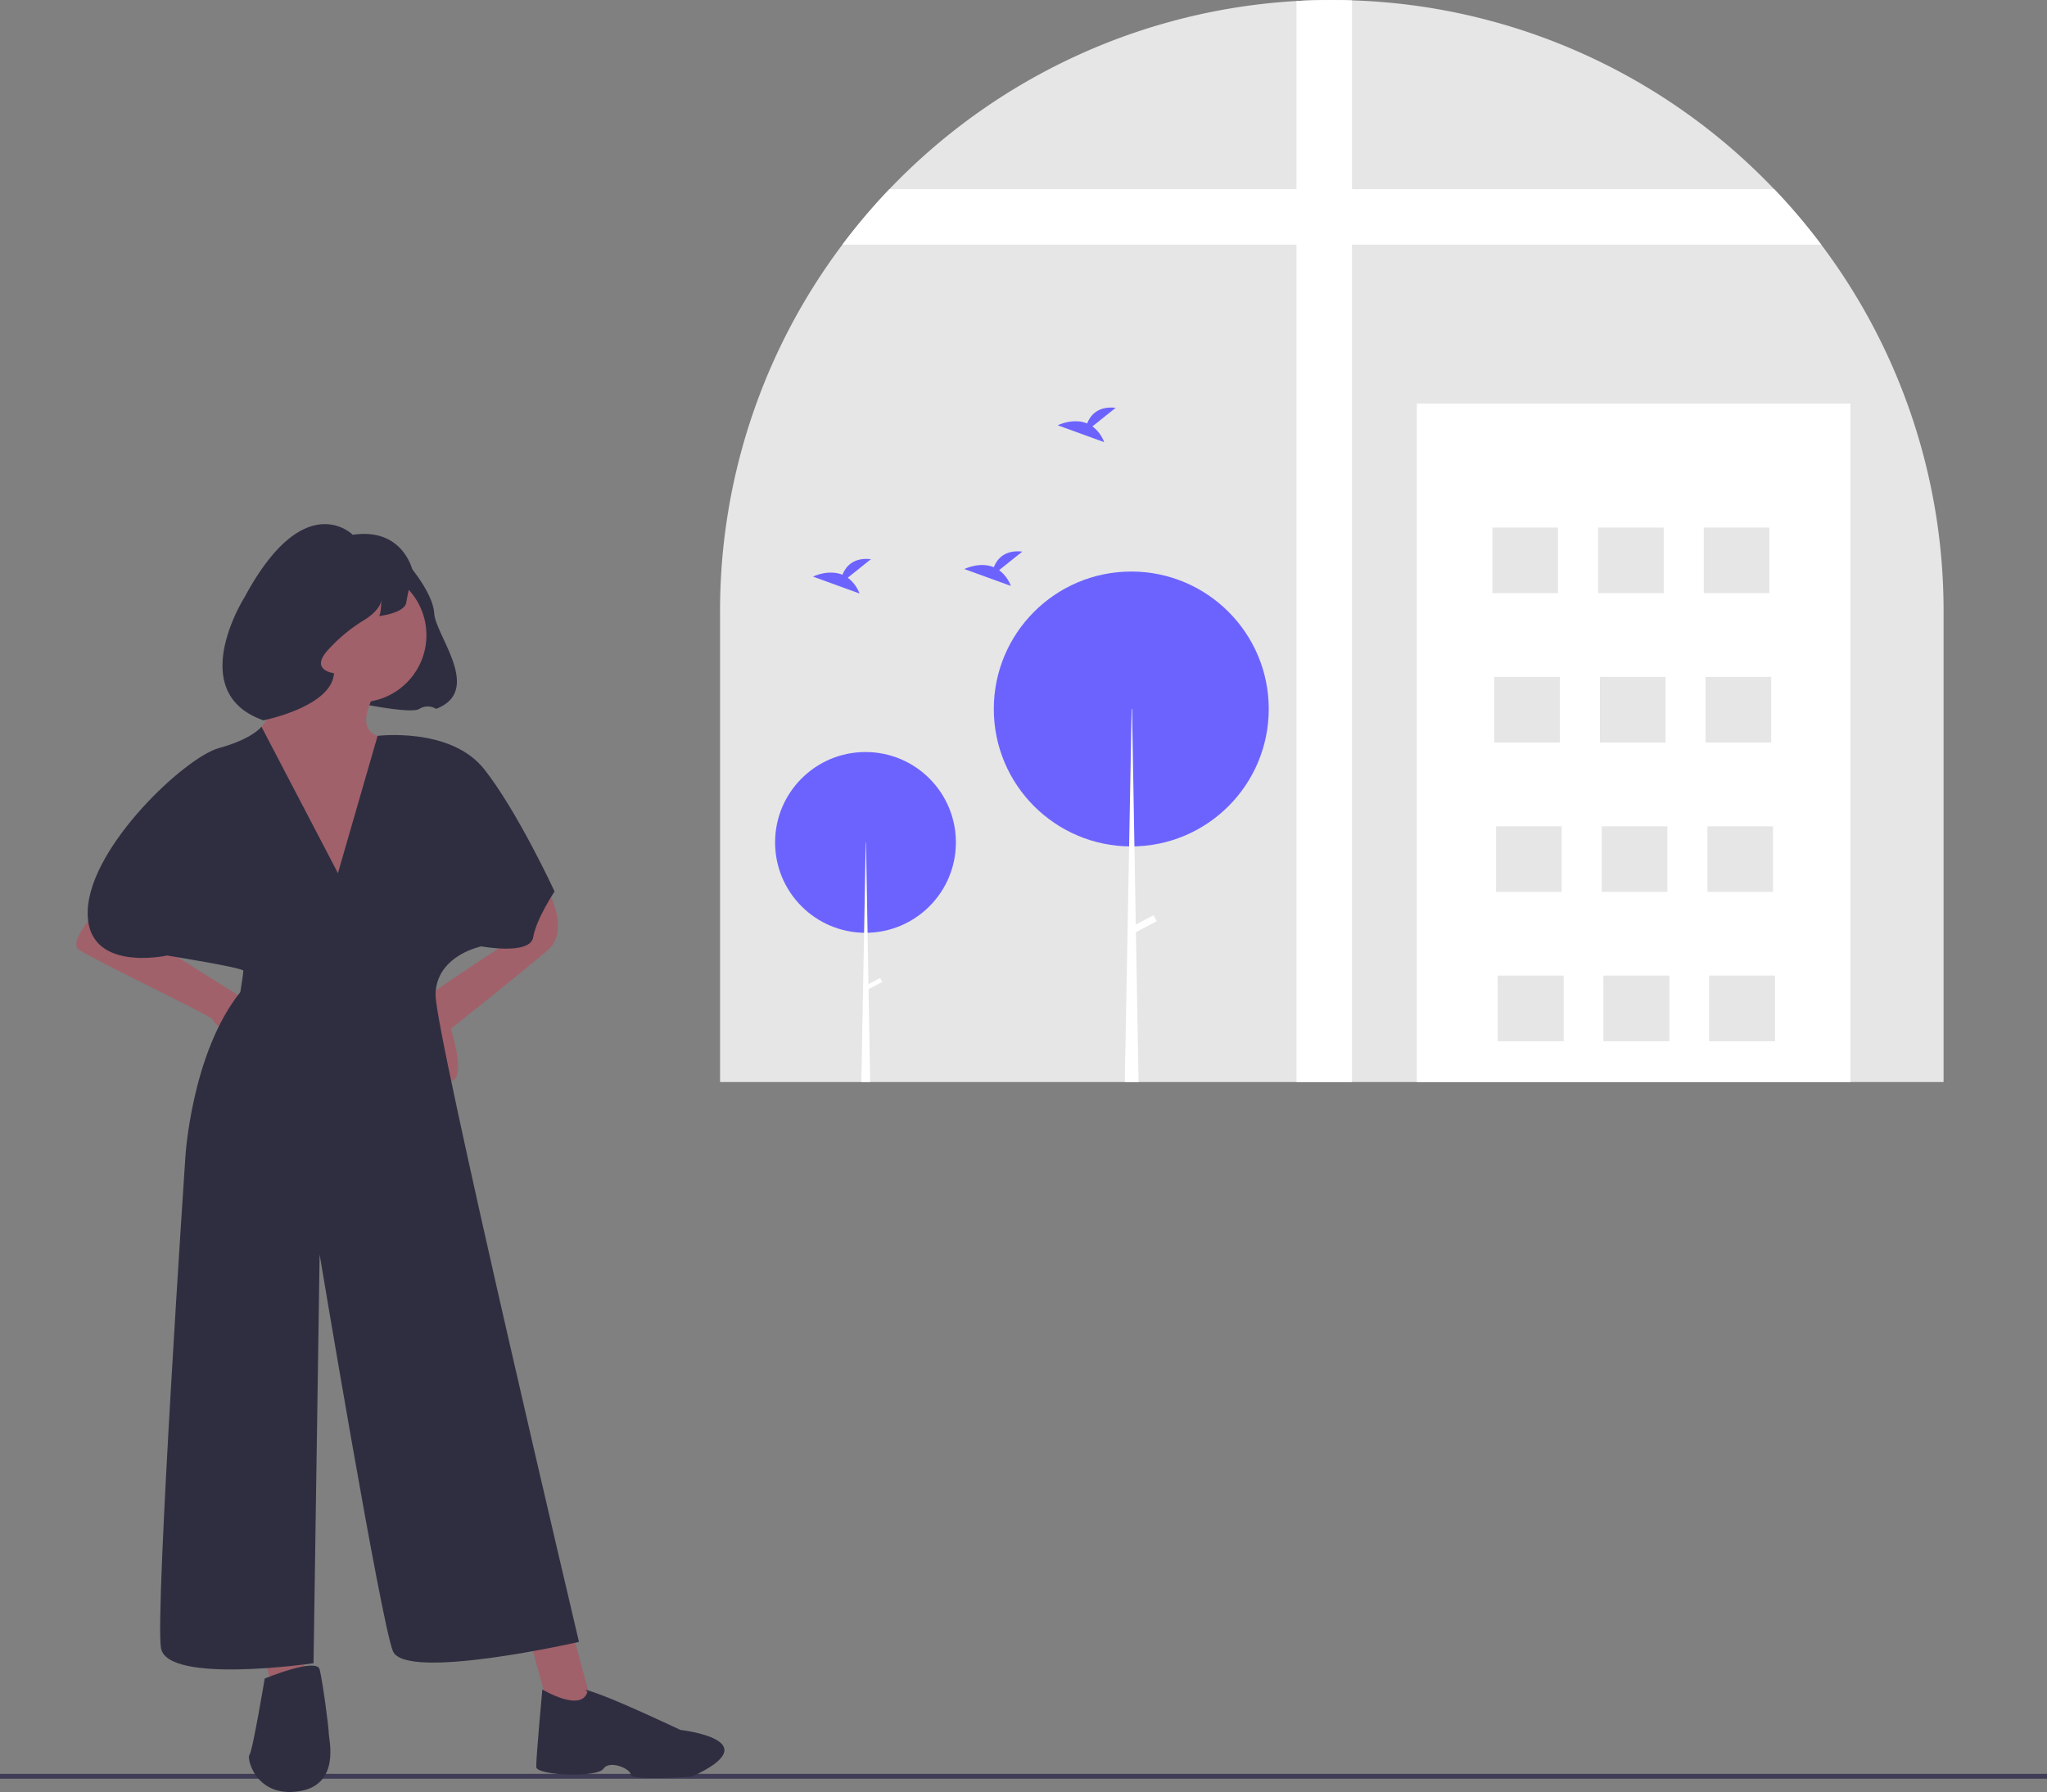 <svg id="eff45866-e19f-4ee8-a102-cbde9b03ed91"
     data-name="Layer 1"
     xmlns="http://www.w3.org/2000/svg"
     width="840.5"
     height="735.953"
     viewBox="0 0 840.5 735.953"
>
  <rect x="0" y="0" width="840.5" height="735.953" fill="#808080" stroke="none"/>
  <rect y="728.492"
        width="840.5"
        height="2"
        fill="#3f3d56"
  />
  <path d="M977.787,333.217v193.18h-502.38v-193.18a249.991,249.991,0,0,1,50.23-150.72,251.155,251.155,0,0,1,186.46-100.06q7.185-.42,14.5-.41c2.77,0,5.54.04,8.28.14a250.354,250.354,0,0,1,169.33,73.43c1.36,1.36,2.69,2.73,4.03,4.11a253.053,253.053,0,0,1,19.32,22.79A250.056,250.056,0,0,1,977.787,333.217Z"
        transform="translate(-179.75 -82.024)"
        fill="#e6e6e6"
  />
  <path d="M734.881,82.169v444.226H712.092V82.438q7.194-.419,14.502-.414C729.37,82.024,732.136,82.065,734.881,82.169Z"
        transform="translate(-179.75 -82.024)"
        fill="#fff"
  />
  <path d="M927.555,182.499H525.632a251.944,251.944,0,0,1,19.318-22.788H908.237A251.944,251.944,0,0,1,927.555,182.499Z"
        transform="translate(-179.75 -82.024)"
        fill="#fff"
  />
  <rect x="581.747"
        y="165.733"
        width="178.05"
        height="278.64"
        fill="#fff"
  />
  <rect x="612.793"
        y="216.656"
        width="26.932"
        height="26.932"
        fill="#e6e6e6"
  />
  <rect x="656.184"
        y="216.656"
        width="26.932"
        height="26.932"
        fill="#e6e6e6"
  />
  <rect x="699.574"
        y="216.656"
        width="26.932"
        height="26.932"
        fill="#e6e6e6"
  />
  <rect x="613.541"
        y="278.001"
        width="26.932"
        height="26.932"
        fill="#e6e6e6"
  />
  <rect x="656.932"
        y="278.001"
        width="26.932"
        height="26.932"
        fill="#e6e6e6"
  />
  <rect x="700.322"
        y="278.001"
        width="26.932"
        height="26.932"
        fill="#e6e6e6"
  />
  <rect x="614.289"
        y="339.347"
        width="26.932"
        height="26.932"
        fill="#e6e6e6"
  />
  <rect x="657.68"
        y="339.347"
        width="26.932"
        height="26.932"
        fill="#e6e6e6"
  />
  <rect x="701.071"
        y="339.347"
        width="26.932"
        height="26.932"
        fill="#e6e6e6"
  />
  <rect x="615.037"
        y="400.692"
        width="26.932"
        height="26.932"
        fill="#e6e6e6"
  />
  <rect x="658.428"
        y="400.692"
        width="26.932"
        height="26.932"
        fill="#e6e6e6"
  />
  <rect x="701.819"
        y="400.692"
        width="26.932"
        height="26.932"
        fill="#e6e6e6"
  />
  <rect x="615.037"
        y="400.692"
        width="26.932"
        height="26.932"
        fill="#e6e6e6"
  />
  <rect x="658.428"
        y="400.692"
        width="26.932"
        height="26.932"
        fill="#e6e6e6"
  />
  <rect x="701.819"
        y="400.692"
        width="26.932"
        height="26.932"
        fill="#e6e6e6"
  />
  <circle cx="355.372"
          cy="345.962"
          r="37.119"
          fill="#6c63ff"
  />
  <polygon points="357.287 444.373 353.667 444.373 354.797 383.073 355.477 345.963 355.577 345.963 356.227 383.073 356.587 404.183 356.627 406.233 357.287 444.373"
           fill="#fff"
  />
  <rect x="537.569"
        y="482.644"
        width="1.836"
        height="6.934"
        transform="translate(538.018 -298.857) rotate(62.234)"
        fill="#fff"
  />
  <circle cx="464.502"
          cy="291.166"
          r="56.446"
          fill="#6c63ff"
  />
  <polygon points="467.487 444.373 461.837 444.373 463.007 380.763 463.617 347.603 464.657 291.163 464.817 291.163 465.797 347.593 466.357 379.703 466.417 382.823 467.487 444.373"
           fill="#fff"
  />
  <rect x="647.973"
        y="456.309"
        width="2.791"
        height="10.545"
        transform="translate(575.538 -410.074) rotate(62.234)"
        fill="#fff"
  />
  <path d="M527.829,319.29l9.536-7.627c-7.408-.817-10.451,3.223-11.697,6.42-5.787-2.403-12.087.746-12.087.746l19.079,6.926A14.437,14.437,0,0,0,527.829,319.29Z"
        transform="translate(-179.75 -82.024)"
        fill="#6c63ff"
  />
  <path d="M628.304,257.14l9.536-7.627c-7.408-.817-10.451,3.223-11.697,6.42-5.787-2.403-12.087.746-12.087.746l19.079,6.926A14.437,14.437,0,0,0,628.304,257.14Z"
        transform="translate(-179.75 -82.024)"
        fill="#6c63ff"
  />
  <path d="M589.979,316.183l9.536-7.627c-7.408-.817-10.451,3.223-11.697,6.42-5.787-2.403-12.087.746-12.087.746l19.079,6.926A14.437,14.437,0,0,0,589.979,316.183Z"
        transform="translate(-179.75 -82.024)"
        fill="#6c63ff"
  />
  <path d="M325.545,370.514s22.962,4.917,26.39,2.632a6.45,6.45,0,0,1,6.856,0c19.426-7.428-.178-30.079-.749-39.221s-11.998-21.712-11.998-21.712Z"
        transform="translate(-179.75 -82.024)"
        fill="#2f2e41"
  />
  <path d="M304.726,349.151c0,12.528-25.057,40.091-25.057,40.091l47.608,73.918s18.793-75.171,7.517-78.929,1.253-21.298,1.253-21.298Z"
        transform="translate(-179.75 -82.024)"
        fill="#a0616a"
  />
  <path d="M249.601,473.183l33.827,21.298-8.77,13.781s-7.517-6.264-7.517-7.517-50.114-25.057-55.125-28.815,11.276-20.046,11.276-20.046Z"
        transform="translate(-179.75 -82.024)"
        fill="#a0616a"
  />
  <path d="M384.462,471.513s-33.381,21.715-34.633,24.22,8.77,31.321,15.177,30.22-.143-21.45-.143-21.45,30.068-23.804,40.091-32.574-2.506-28.815-2.506-28.815Z"
        transform="translate(-179.75 -82.024)"
        fill="#a0616a"
  />
  <polygon points="217.932 674.792 225.493 702.224 243.47 701.475 234.218 667.276 217.932 674.792"
           fill="#a0616a"
  />
  <polygon points="106.183 669.291 112.447 696.853 124.976 696.853 124.976 669.291 106.183 669.291"
           fill="#a0616a"
  />
  <circle cx="147.527"
          cy="260.863"
          r="27.563"
          fill="#a0616a"
  />
  <path d="M287.103,380.473s-3.676,5.011-17.457,8.769-52.62,40.091-53.872,66.401,32.574,18.793,32.574,18.793,31.321,5.011,31.321,6.264-1.253,8.77-1.253,8.77c-20.046,25.057-22.551,67.654-22.551,67.654s-12.528,186.674-10.023,201.708,62.642,6.264,62.642,6.264L310.99,597.214S336.047,747.556,341.058,760.084s76.424-3.759,76.424-3.759-58.884-249.316-58.884-265.603,18.793-20.046,18.793-20.046,20.045,3.759,21.298-3.759,8.77-18.793,8.77-18.793-15.034-32.574-28.815-50.114S334.794,384.231,334.794,384.231l-16.287,56.378Z"
        transform="translate(-179.75 -82.024)"
        fill="#2f2e41"
  />
  <path d="M402.434,775.841s-2.584,27.877-2.506,31.838c.07,3.535,25.07,4.508,27.576.749s11.276,0,11.276,2.506,25.057.736,25.057.736c32.574-15.034-4.662-19.182-4.662-19.182s-22.187-10.474-32.209-14.232-5.992-1.498-5.992-1.498C418.467,785.527,402.434,775.841,402.434,775.841Z"
        transform="translate(-179.75 -82.024)"
        fill="#2f2e41"
  />
  <path d="M282.175,802.681c-1.253,1.253,2.506,17.54,20.046,15.034s12.528-21.298,12.528-23.804-2.506-21.298-3.759-26.31-22.551,3.759-22.551,3.759S283.427,801.428,282.175,802.681Z"
        transform="translate(-179.75 -82.024)"
        fill="#2f2e41"
  />
  <path d="M349.443,317.355A93.126,93.126,0,0,0,346.586,329.354c-.571,4.571-11.427,5.714-11.427,5.714,1.143,0,1.143-6.856,1.143-6.856,0,3.999-6.285,7.999-6.285,7.999A67.492,67.492,0,0,0,314.59,348.78c-7.999,8.57,2.285,9.713,2.285,9.713-.771,13.774-28.968,19.356-28.968,19.356-32.567-11.427-7.757-50.526-7.757-50.526,24.568-45.709,44.439-25.68,44.439-25.68C346.015,298.501,349.443,317.355,349.443,317.355Z"
        transform="translate(-179.75 -82.024)"
        fill="#2f2e41"
  />
</svg>
